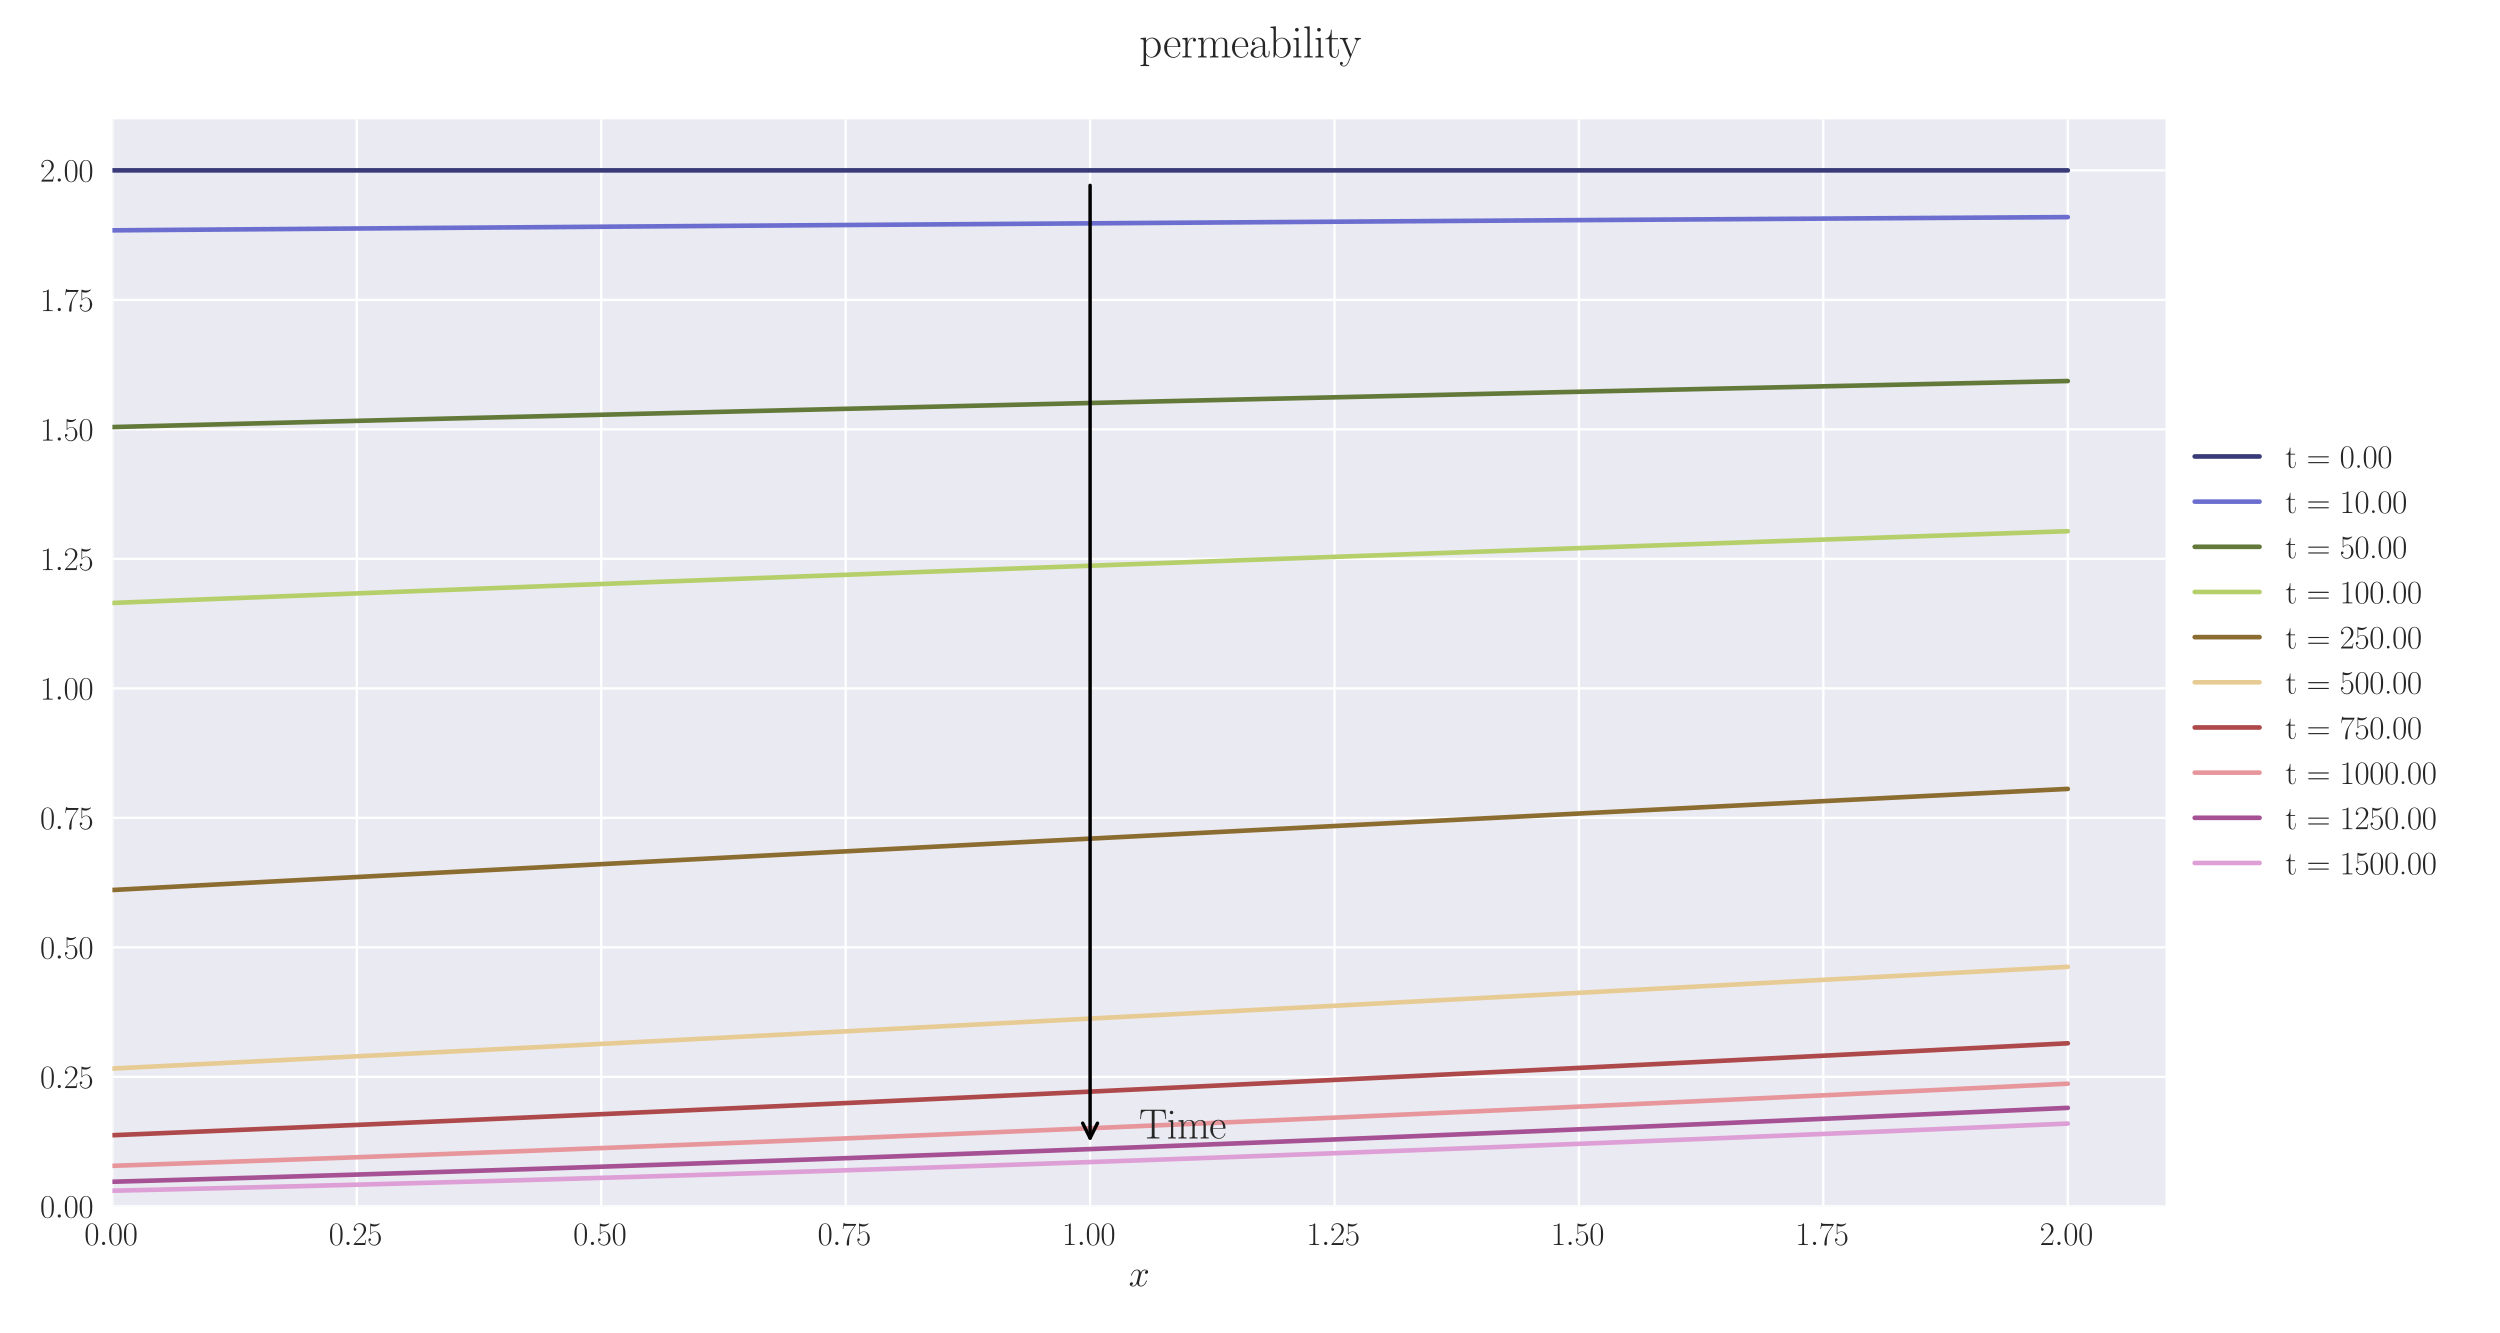 <?xml version="1.0" encoding="utf-8" standalone="no"?>
<!DOCTYPE svg PUBLIC "-//W3C//DTD SVG 1.1//EN"
  "http://www.w3.org/Graphics/SVG/1.1/DTD/svg11.dtd">
<svg xmlns:xlink="http://www.w3.org/1999/xlink" width="1080pt" height="576pt" viewBox="0 0 1080 576" xmlns="http://www.w3.org/2000/svg" version="1.1">
 <defs>
  <style type="text/css">*{stroke-linejoin: round; stroke-linecap: butt}</style>
 </defs>
 <g id="figure_1">
  <g id="patch_1">
   <path d="M 0 576 
L 1080 576 
L 1080 0 
L 0 0 
z
" style="fill: #ffffff"/>
  </g>
  <g id="axes_1">
   <g id="patch_2">
    <path d="M 48.559 521.153 
L 935.518 521.153 
L 935.518 51.564 
L 48.559 51.564 
z
" style="fill: #eaeaf2"/>
   </g>
   <g id="matplotlib.axis_1">
    <g id="xtick_1">
     <g id="line2d_1">
      <path d="M 48.559 521.153 
L 48.559 51.564 
" clip-path="url(#pcfb353a43d)" style="fill: none; stroke: #ffffff; stroke-linecap: round"/>
     </g>
     <g id="line2d_2"/>
     <g id="text_1">
      <!-- $\mathdefault{0.00}$ -->
      <g style="fill: #262626" transform="translate(36.42 537.839) scale(0.14 -0.14)">
       <defs>
        <path id="CMR17-30" d="M 2688 2025 
C 2688 2416 2682 3080 2413 3591 
C 2176 4039 1798 4198 1466 4198 
C 1158 4198 768 4058 525 3597 
C 269 3118 243 2524 243 2025 
C 243 1661 250 1106 448 619 
C 723 -39 1216 -128 1466 -128 
C 1760 -128 2208 -7 2470 600 
C 2662 1042 2688 1559 2688 2025 
z
M 1466 -26 
C 1056 -26 813 325 723 812 
C 653 1188 653 1738 653 2096 
C 653 2588 653 2997 736 3387 
C 858 3929 1216 4096 1466 4096 
C 1728 4096 2067 3923 2189 3400 
C 2272 3036 2278 2607 2278 2096 
C 2278 1680 2278 1169 2202 792 
C 2067 95 1690 -26 1466 -26 
z
" transform="scale(0.016)"/>
        <path id="CMMI12-3a" d="M 1178 307 
C 1178 492 1024 619 870 619 
C 685 619 557 466 557 313 
C 557 128 710 0 864 0 
C 1050 0 1178 153 1178 307 
z
" transform="scale(0.016)"/>
       </defs>
       <use xlink:href="#CMR17-30" transform="scale(0.996)"/>
       <use xlink:href="#CMMI12-3a" transform="translate(45.69 0) scale(0.996)"/>
       <use xlink:href="#CMR17-30" transform="translate(72.788 0) scale(0.996)"/>
       <use xlink:href="#CMR17-30" transform="translate(118.478 0) scale(0.996)"/>
      </g>
     </g>
    </g>
    <g id="xtick_2">
     <g id="line2d_3">
      <path d="M 154.149 521.153 
L 154.149 51.564 
" clip-path="url(#pcfb353a43d)" style="fill: none; stroke: #ffffff; stroke-linecap: round"/>
     </g>
     <g id="line2d_4"/>
     <g id="text_2">
      <!-- $\mathdefault{0.25}$ -->
      <g style="fill: #262626" transform="translate(142.01 537.839) scale(0.14 -0.14)">
       <defs>
        <path id="CMR17-32" d="M 2669 989 
L 2554 989 
C 2490 536 2438 459 2413 420 
C 2381 369 1920 369 1830 369 
L 602 369 
C 832 619 1280 1072 1824 1597 
C 2214 1967 2669 2402 2669 3035 
C 2669 3790 2067 4224 1395 4224 
C 691 4224 262 3604 262 3030 
C 262 2780 448 2748 525 2748 
C 589 2748 781 2787 781 3010 
C 781 3207 614 3264 525 3264 
C 486 3264 448 3258 422 3245 
C 544 3790 915 4058 1306 4058 
C 1862 4058 2227 3617 2227 3035 
C 2227 2479 1901 2000 1536 1584 
L 262 146 
L 262 0 
L 2515 0 
L 2669 989 
z
" transform="scale(0.016)"/>
        <path id="CMR17-35" d="M 730 3692 
C 794 3666 1056 3584 1325 3584 
C 1920 3584 2246 3911 2432 4100 
C 2432 4157 2432 4192 2394 4192 
C 2387 4192 2374 4192 2323 4163 
C 2099 4058 1837 3973 1517 3973 
C 1325 3973 1037 3999 723 4139 
C 653 4171 640 4171 634 4171 
C 602 4171 595 4164 595 4037 
L 595 2203 
C 595 2089 595 2057 659 2057 
C 691 2057 704 2070 736 2114 
C 941 2401 1222 2522 1542 2522 
C 1766 2522 2246 2382 2246 1289 
C 2246 1085 2246 715 2054 421 
C 1894 159 1645 25 1370 25 
C 947 25 518 320 403 814 
C 429 807 480 795 506 795 
C 589 795 749 840 749 1038 
C 749 1210 627 1280 506 1280 
C 358 1280 262 1190 262 1011 
C 262 454 704 -128 1382 -128 
C 2042 -128 2669 440 2669 1264 
C 2669 2030 2170 2624 1549 2624 
C 1222 2624 947 2503 730 2274 
L 730 3692 
z
" transform="scale(0.016)"/>
       </defs>
       <use xlink:href="#CMR17-30" transform="scale(0.996)"/>
       <use xlink:href="#CMMI12-3a" transform="translate(45.69 0) scale(0.996)"/>
       <use xlink:href="#CMR17-32" transform="translate(72.788 0) scale(0.996)"/>
       <use xlink:href="#CMR17-35" transform="translate(118.478 0) scale(0.996)"/>
      </g>
     </g>
    </g>
    <g id="xtick_3">
     <g id="line2d_5">
      <path d="M 259.74 521.153 
L 259.74 51.564 
" clip-path="url(#pcfb353a43d)" style="fill: none; stroke: #ffffff; stroke-linecap: round"/>
     </g>
     <g id="line2d_6"/>
     <g id="text_3">
      <!-- $\mathdefault{0.50}$ -->
      <g style="fill: #262626" transform="translate(247.6 537.839) scale(0.14 -0.14)">
       <use xlink:href="#CMR17-30" transform="scale(0.996)"/>
       <use xlink:href="#CMMI12-3a" transform="translate(45.69 0) scale(0.996)"/>
       <use xlink:href="#CMR17-35" transform="translate(72.788 0) scale(0.996)"/>
       <use xlink:href="#CMR17-30" transform="translate(118.478 0) scale(0.996)"/>
      </g>
     </g>
    </g>
    <g id="xtick_4">
     <g id="line2d_7">
      <path d="M 365.33 521.153 
L 365.33 51.564 
" clip-path="url(#pcfb353a43d)" style="fill: none; stroke: #ffffff; stroke-linecap: round"/>
     </g>
     <g id="line2d_8"/>
     <g id="text_4">
      <!-- $\mathdefault{0.75}$ -->
      <g style="fill: #262626" transform="translate(353.19 537.839) scale(0.14 -0.14)">
       <defs>
        <path id="CMR17-37" d="M 2886 3941 
L 2886 4081 
L 1382 4081 
C 634 4081 621 4165 595 4288 
L 480 4288 
L 294 3094 
L 410 3094 
C 429 3215 474 3540 550 3661 
C 589 3712 1062 3712 1171 3712 
L 2579 3712 
L 1869 2661 
C 1395 1954 1069 999 1069 165 
C 1069 89 1069 -128 1299 -128 
C 1530 -128 1530 89 1530 171 
L 1530 465 
C 1530 1508 1709 2196 2003 2636 
L 2886 3941 
z
" transform="scale(0.016)"/>
       </defs>
       <use xlink:href="#CMR17-30" transform="scale(0.996)"/>
       <use xlink:href="#CMMI12-3a" transform="translate(45.69 0) scale(0.996)"/>
       <use xlink:href="#CMR17-37" transform="translate(72.788 0) scale(0.996)"/>
       <use xlink:href="#CMR17-35" transform="translate(118.478 0) scale(0.996)"/>
      </g>
     </g>
    </g>
    <g id="xtick_5">
     <g id="line2d_9">
      <path d="M 470.92 521.153 
L 470.92 51.564 
" clip-path="url(#pcfb353a43d)" style="fill: none; stroke: #ffffff; stroke-linecap: round"/>
     </g>
     <g id="line2d_10"/>
     <g id="text_5">
      <!-- $\mathdefault{1.00}$ -->
      <g style="fill: #262626" transform="translate(458.781 537.839) scale(0.14 -0.14)">
       <defs>
        <path id="CMR17-31" d="M 1702 4058 
C 1702 4192 1696 4192 1606 4192 
C 1357 3916 979 3827 621 3827 
C 602 3827 570 3827 563 3808 
C 557 3795 557 3782 557 3648 
C 755 3648 1088 3686 1344 3839 
L 1344 461 
C 1344 236 1331 160 781 160 
L 589 160 
L 589 0 
C 896 0 1216 0 1523 0 
C 1830 0 2150 0 2458 0 
L 2458 160 
L 2266 160 
C 1715 160 1702 230 1702 458 
L 1702 4058 
z
" transform="scale(0.016)"/>
       </defs>
       <use xlink:href="#CMR17-31" transform="scale(0.996)"/>
       <use xlink:href="#CMMI12-3a" transform="translate(45.69 0) scale(0.996)"/>
       <use xlink:href="#CMR17-30" transform="translate(72.788 0) scale(0.996)"/>
       <use xlink:href="#CMR17-30" transform="translate(118.478 0) scale(0.996)"/>
      </g>
     </g>
    </g>
    <g id="xtick_6">
     <g id="line2d_11">
      <path d="M 576.511 521.153 
L 576.511 51.564 
" clip-path="url(#pcfb353a43d)" style="fill: none; stroke: #ffffff; stroke-linecap: round"/>
     </g>
     <g id="line2d_12"/>
     <g id="text_6">
      <!-- $\mathdefault{1.25}$ -->
      <g style="fill: #262626" transform="translate(564.371 537.839) scale(0.14 -0.14)">
       <use xlink:href="#CMR17-31" transform="scale(0.996)"/>
       <use xlink:href="#CMMI12-3a" transform="translate(45.69 0) scale(0.996)"/>
       <use xlink:href="#CMR17-32" transform="translate(72.788 0) scale(0.996)"/>
       <use xlink:href="#CMR17-35" transform="translate(118.478 0) scale(0.996)"/>
      </g>
     </g>
    </g>
    <g id="xtick_7">
     <g id="line2d_13">
      <path d="M 682.101 521.153 
L 682.101 51.564 
" clip-path="url(#pcfb353a43d)" style="fill: none; stroke: #ffffff; stroke-linecap: round"/>
     </g>
     <g id="line2d_14"/>
     <g id="text_7">
      <!-- $\mathdefault{1.50}$ -->
      <g style="fill: #262626" transform="translate(669.961 537.839) scale(0.14 -0.14)">
       <use xlink:href="#CMR17-31" transform="scale(0.996)"/>
       <use xlink:href="#CMMI12-3a" transform="translate(45.69 0) scale(0.996)"/>
       <use xlink:href="#CMR17-35" transform="translate(72.788 0) scale(0.996)"/>
       <use xlink:href="#CMR17-30" transform="translate(118.478 0) scale(0.996)"/>
      </g>
     </g>
    </g>
    <g id="xtick_8">
     <g id="line2d_15">
      <path d="M 787.691 521.153 
L 787.691 51.564 
" clip-path="url(#pcfb353a43d)" style="fill: none; stroke: #ffffff; stroke-linecap: round"/>
     </g>
     <g id="line2d_16"/>
     <g id="text_8">
      <!-- $\mathdefault{1.75}$ -->
      <g style="fill: #262626" transform="translate(775.552 537.839) scale(0.14 -0.14)">
       <use xlink:href="#CMR17-31" transform="scale(0.996)"/>
       <use xlink:href="#CMMI12-3a" transform="translate(45.69 0) scale(0.996)"/>
       <use xlink:href="#CMR17-37" transform="translate(72.788 0) scale(0.996)"/>
       <use xlink:href="#CMR17-35" transform="translate(118.478 0) scale(0.996)"/>
      </g>
     </g>
    </g>
    <g id="xtick_9">
     <g id="line2d_17">
      <path d="M 893.282 521.153 
L 893.282 51.564 
" clip-path="url(#pcfb353a43d)" style="fill: none; stroke: #ffffff; stroke-linecap: round"/>
     </g>
     <g id="line2d_18"/>
     <g id="text_9">
      <!-- $\mathdefault{2.00}$ -->
      <g style="fill: #262626" transform="translate(881.142 537.839) scale(0.14 -0.14)">
       <use xlink:href="#CMR17-32" transform="scale(0.996)"/>
       <use xlink:href="#CMMI12-3a" transform="translate(45.69 0) scale(0.996)"/>
       <use xlink:href="#CMR17-30" transform="translate(72.788 0) scale(0.996)"/>
       <use xlink:href="#CMR17-30" transform="translate(118.478 0) scale(0.996)"/>
      </g>
     </g>
    </g>
    <g id="text_10">
     <!-- $x$ -->
     <g style="fill: #262626" transform="translate(487.604 555.621) scale(0.16 -0.16)">
      <defs>
       <path id="CMMI12-78" d="M 3034 2606 
C 2829 2567 2752 2414 2752 2293 
C 2752 2139 2874 2088 2963 2088 
C 3155 2088 3290 2254 3290 2427 
C 3290 2695 2982 2816 2714 2816 
C 2323 2816 2106 2433 2048 2312 
C 1901 2816 1504 2816 1389 2816 
C 736 2816 390 1980 390 1839 
C 390 1814 416 1782 461 1782 
C 512 1782 525 1820 538 1846 
C 755 2555 1184 2689 1370 2689 
C 1658 2689 1715 2420 1715 2267 
C 1715 2127 1677 1980 1600 1673 
L 1382 798 
C 1286 415 1101 64 762 64 
C 730 64 570 64 435 147 
C 666 192 717 383 717 460 
C 717 588 621 664 499 664 
C 346 664 179 530 179 326 
C 179 57 480 -64 755 -64 
C 1062 -64 1280 179 1414 441 
C 1517 64 1837 -64 2074 -64 
C 2726 -64 3072 773 3072 913 
C 3072 945 3046 971 3008 971 
C 2950 971 2944 939 2925 888 
C 2752 326 2381 64 2093 64 
C 1869 64 1747 230 1747 492 
C 1747 632 1773 734 1875 1156 
L 2099 2024 
C 2195 2408 2413 2689 2707 2689 
C 2720 2689 2899 2689 3034 2606 
z
" transform="scale(0.016)"/>
      </defs>
      <use xlink:href="#CMMI12-78" transform="scale(0.996)"/>
     </g>
    </g>
   </g>
   <g id="matplotlib.axis_2">
    <g id="ytick_1">
     <g id="line2d_19">
      <path d="M 48.559 521.153 
L 935.518 521.153 
" clip-path="url(#pcfb353a43d)" style="fill: none; stroke: #ffffff; stroke-linecap: round"/>
     </g>
     <g id="line2d_20"/>
     <g id="text_11">
      <!-- $\mathdefault{0.00}$ -->
      <g style="fill: #262626" transform="translate(17.28 525.996) scale(0.14 -0.14)">
       <use xlink:href="#CMR17-30" transform="scale(0.996)"/>
       <use xlink:href="#CMMI12-3a" transform="translate(45.69 0) scale(0.996)"/>
       <use xlink:href="#CMR17-30" transform="translate(72.788 0) scale(0.996)"/>
       <use xlink:href="#CMR17-30" transform="translate(118.478 0) scale(0.996)"/>
      </g>
     </g>
    </g>
    <g id="ytick_2">
     <g id="line2d_21">
      <path d="M 48.559 465.209 
L 935.518 465.209 
" clip-path="url(#pcfb353a43d)" style="fill: none; stroke: #ffffff; stroke-linecap: round"/>
     </g>
     <g id="line2d_22"/>
     <g id="text_12">
      <!-- $\mathdefault{0.25}$ -->
      <g style="fill: #262626" transform="translate(17.28 470.052) scale(0.14 -0.14)">
       <use xlink:href="#CMR17-30" transform="scale(0.996)"/>
       <use xlink:href="#CMMI12-3a" transform="translate(45.69 0) scale(0.996)"/>
       <use xlink:href="#CMR17-32" transform="translate(72.788 0) scale(0.996)"/>
       <use xlink:href="#CMR17-35" transform="translate(118.478 0) scale(0.996)"/>
      </g>
     </g>
    </g>
    <g id="ytick_3">
     <g id="line2d_23">
      <path d="M 48.559 409.266 
L 935.518 409.266 
" clip-path="url(#pcfb353a43d)" style="fill: none; stroke: #ffffff; stroke-linecap: round"/>
     </g>
     <g id="line2d_24"/>
     <g id="text_13">
      <!-- $\mathdefault{0.50}$ -->
      <g style="fill: #262626" transform="translate(17.28 414.109) scale(0.14 -0.14)">
       <use xlink:href="#CMR17-30" transform="scale(0.996)"/>
       <use xlink:href="#CMMI12-3a" transform="translate(45.69 0) scale(0.996)"/>
       <use xlink:href="#CMR17-35" transform="translate(72.788 0) scale(0.996)"/>
       <use xlink:href="#CMR17-30" transform="translate(118.478 0) scale(0.996)"/>
      </g>
     </g>
    </g>
    <g id="ytick_4">
     <g id="line2d_25">
      <path d="M 48.559 353.322 
L 935.518 353.322 
" clip-path="url(#pcfb353a43d)" style="fill: none; stroke: #ffffff; stroke-linecap: round"/>
     </g>
     <g id="line2d_26"/>
     <g id="text_14">
      <!-- $\mathdefault{0.75}$ -->
      <g style="fill: #262626" transform="translate(17.28 358.165) scale(0.14 -0.14)">
       <use xlink:href="#CMR17-30" transform="scale(0.996)"/>
       <use xlink:href="#CMMI12-3a" transform="translate(45.69 0) scale(0.996)"/>
       <use xlink:href="#CMR17-37" transform="translate(72.788 0) scale(0.996)"/>
       <use xlink:href="#CMR17-35" transform="translate(118.478 0) scale(0.996)"/>
      </g>
     </g>
    </g>
    <g id="ytick_5">
     <g id="line2d_27">
      <path d="M 48.559 297.378 
L 935.518 297.378 
" clip-path="url(#pcfb353a43d)" style="fill: none; stroke: #ffffff; stroke-linecap: round"/>
     </g>
     <g id="line2d_28"/>
     <g id="text_15">
      <!-- $\mathdefault{1.00}$ -->
      <g style="fill: #262626" transform="translate(17.28 302.221) scale(0.14 -0.14)">
       <use xlink:href="#CMR17-31" transform="scale(0.996)"/>
       <use xlink:href="#CMMI12-3a" transform="translate(45.69 0) scale(0.996)"/>
       <use xlink:href="#CMR17-30" transform="translate(72.788 0) scale(0.996)"/>
       <use xlink:href="#CMR17-30" transform="translate(118.478 0) scale(0.996)"/>
      </g>
     </g>
    </g>
    <g id="ytick_6">
     <g id="line2d_29">
      <path d="M 48.559 241.435 
L 935.518 241.435 
" clip-path="url(#pcfb353a43d)" style="fill: none; stroke: #ffffff; stroke-linecap: round"/>
     </g>
     <g id="line2d_30"/>
     <g id="text_16">
      <!-- $\mathdefault{1.25}$ -->
      <g style="fill: #262626" transform="translate(17.28 246.278) scale(0.14 -0.14)">
       <use xlink:href="#CMR17-31" transform="scale(0.996)"/>
       <use xlink:href="#CMMI12-3a" transform="translate(45.69 0) scale(0.996)"/>
       <use xlink:href="#CMR17-32" transform="translate(72.788 0) scale(0.996)"/>
       <use xlink:href="#CMR17-35" transform="translate(118.478 0) scale(0.996)"/>
      </g>
     </g>
    </g>
    <g id="ytick_7">
     <g id="line2d_31">
      <path d="M 48.559 185.491 
L 935.518 185.491 
" clip-path="url(#pcfb353a43d)" style="fill: none; stroke: #ffffff; stroke-linecap: round"/>
     </g>
     <g id="line2d_32"/>
     <g id="text_17">
      <!-- $\mathdefault{1.50}$ -->
      <g style="fill: #262626" transform="translate(17.28 190.334) scale(0.14 -0.14)">
       <use xlink:href="#CMR17-31" transform="scale(0.996)"/>
       <use xlink:href="#CMMI12-3a" transform="translate(45.69 0) scale(0.996)"/>
       <use xlink:href="#CMR17-35" transform="translate(72.788 0) scale(0.996)"/>
       <use xlink:href="#CMR17-30" transform="translate(118.478 0) scale(0.996)"/>
      </g>
     </g>
    </g>
    <g id="ytick_8">
     <g id="line2d_33">
      <path d="M 48.559 129.547 
L 935.518 129.547 
" clip-path="url(#pcfb353a43d)" style="fill: none; stroke: #ffffff; stroke-linecap: round"/>
     </g>
     <g id="line2d_34"/>
     <g id="text_18">
      <!-- $\mathdefault{1.75}$ -->
      <g style="fill: #262626" transform="translate(17.28 134.39) scale(0.14 -0.14)">
       <use xlink:href="#CMR17-31" transform="scale(0.996)"/>
       <use xlink:href="#CMMI12-3a" transform="translate(45.69 0) scale(0.996)"/>
       <use xlink:href="#CMR17-37" transform="translate(72.788 0) scale(0.996)"/>
       <use xlink:href="#CMR17-35" transform="translate(118.478 0) scale(0.996)"/>
      </g>
     </g>
    </g>
    <g id="ytick_9">
     <g id="line2d_35">
      <path d="M 48.559 73.604 
L 935.518 73.604 
" clip-path="url(#pcfb353a43d)" style="fill: none; stroke: #ffffff; stroke-linecap: round"/>
     </g>
     <g id="line2d_36"/>
     <g id="text_19">
      <!-- $\mathdefault{2.00}$ -->
      <g style="fill: #262626" transform="translate(17.28 78.447) scale(0.14 -0.14)">
       <use xlink:href="#CMR17-32" transform="scale(0.996)"/>
       <use xlink:href="#CMMI12-3a" transform="translate(45.69 0) scale(0.996)"/>
       <use xlink:href="#CMR17-30" transform="translate(72.788 0) scale(0.996)"/>
       <use xlink:href="#CMR17-30" transform="translate(118.478 0) scale(0.996)"/>
      </g>
     </g>
    </g>
   </g>
   <g id="line2d_37">
    <path d="M 48.559 73.604 
L 57.006 73.604 
L 65.454 73.604 
L 73.901 73.604 
L 82.348 73.604 
L 90.795 73.604 
L 99.242 73.604 
L 107.69 73.604 
L 116.137 73.604 
L 124.584 73.604 
L 133.031 73.604 
L 141.479 73.604 
L 149.926 73.604 
L 158.373 73.604 
L 166.82 73.604 
L 175.267 73.604 
L 183.715 73.604 
L 192.162 73.604 
L 200.609 73.604 
L 209.056 73.604 
L 217.504 73.604 
L 225.951 73.604 
L 234.398 73.604 
L 242.845 73.604 
L 251.292 73.604 
L 259.74 73.604 
L 268.187 73.604 
L 276.634 73.604 
L 285.081 73.604 
L 293.529 73.604 
L 301.976 73.604 
L 310.423 73.604 
L 318.87 73.604 
L 327.317 73.604 
L 335.765 73.604 
L 344.212 73.604 
L 352.659 73.604 
L 361.106 73.604 
L 369.554 73.604 
L 378.001 73.604 
L 386.448 73.604 
L 394.895 73.604 
L 403.343 73.604 
L 411.79 73.604 
L 420.237 73.604 
L 428.684 73.604 
L 437.131 73.604 
L 445.579 73.604 
L 454.026 73.604 
L 462.473 73.604 
L 470.92 73.604 
L 479.368 73.604 
L 487.815 73.604 
L 496.262 73.604 
L 504.709 73.604 
L 513.156 73.604 
L 521.604 73.604 
L 530.051 73.604 
L 538.498 73.604 
L 546.945 73.604 
L 555.393 73.604 
L 563.84 73.604 
L 572.287 73.604 
L 580.734 73.604 
L 589.181 73.604 
L 597.629 73.604 
L 606.076 73.604 
L 614.523 73.604 
L 622.97 73.604 
L 631.418 73.604 
L 639.865 73.604 
L 648.312 73.604 
L 656.759 73.604 
L 665.206 73.604 
L 673.654 73.604 
L 682.101 73.604 
L 690.548 73.604 
L 698.995 73.604 
L 707.443 73.604 
L 715.89 73.604 
L 724.337 73.604 
L 732.784 73.604 
L 741.232 73.604 
L 749.679 73.604 
L 758.126 73.604 
L 766.573 73.604 
L 775.02 73.604 
L 783.468 73.604 
L 791.915 73.604 
L 800.362 73.604 
L 808.809 73.604 
L 817.257 73.604 
L 825.704 73.604 
L 834.151 73.604 
L 842.598 73.604 
L 851.045 73.604 
L 859.493 73.604 
L 867.94 73.604 
L 876.387 73.604 
L 884.834 73.604 
L 893.282 73.604 
" clip-path="url(#pcfb353a43d)" style="fill: none; stroke: #393b79; stroke-width: 2; stroke-linecap: round"/>
   </g>
   <g id="line2d_38">
    <path d="M 48.559 99.506 
L 57.006 99.443 
L 65.454 99.379 
L 73.901 99.315 
L 82.348 99.251 
L 90.795 99.187 
L 99.242 99.124 
L 107.69 99.061 
L 116.137 98.998 
L 124.584 98.935 
L 133.031 98.872 
L 141.479 98.809 
L 149.926 98.747 
L 158.373 98.684 
L 166.82 98.622 
L 175.267 98.56 
L 183.715 98.498 
L 192.162 98.437 
L 200.609 98.375 
L 209.056 98.314 
L 217.504 98.252 
L 225.951 98.191 
L 234.398 98.131 
L 242.845 98.07 
L 251.292 98.009 
L 259.74 97.949 
L 268.187 97.888 
L 276.634 97.828 
L 285.081 97.768 
L 293.529 97.708 
L 301.976 97.649 
L 310.423 97.589 
L 318.87 97.53 
L 327.317 97.471 
L 335.765 97.412 
L 344.212 97.353 
L 352.659 97.294 
L 361.106 97.235 
L 369.554 97.177 
L 378.001 97.118 
L 386.448 97.06 
L 394.895 97.002 
L 403.343 96.944 
L 411.79 96.886 
L 420.237 96.828 
L 428.684 96.77 
L 437.131 96.712 
L 445.579 96.655 
L 454.026 96.597 
L 462.473 96.54 
L 470.92 96.483 
L 479.368 96.426 
L 487.815 96.369 
L 496.262 96.312 
L 504.709 96.255 
L 513.156 96.199 
L 521.604 96.143 
L 530.051 96.086 
L 538.498 96.03 
L 546.945 95.974 
L 555.393 95.919 
L 563.84 95.863 
L 572.287 95.807 
L 580.734 95.752 
L 589.181 95.697 
L 597.629 95.642 
L 606.076 95.587 
L 614.523 95.532 
L 622.97 95.477 
L 631.418 95.423 
L 639.865 95.369 
L 648.312 95.314 
L 656.759 95.26 
L 665.206 95.206 
L 673.654 95.152 
L 682.101 95.099 
L 690.548 95.045 
L 698.995 94.992 
L 707.443 94.939 
L 715.89 94.885 
L 724.337 94.832 
L 732.784 94.78 
L 741.232 94.727 
L 749.679 94.674 
L 758.126 94.622 
L 766.573 94.569 
L 775.02 94.517 
L 783.468 94.465 
L 791.915 94.413 
L 800.362 94.361 
L 808.809 94.309 
L 817.257 94.257 
L 825.704 94.205 
L 834.151 94.153 
L 842.598 94.101 
L 851.045 94.05 
L 859.493 93.999 
L 867.94 93.947 
L 876.387 93.896 
L 884.834 93.845 
L 893.282 93.795 
" clip-path="url(#pcfb353a43d)" style="fill: none; stroke: #6b6ecf; stroke-width: 2; stroke-linecap: round"/>
   </g>
   <g id="line2d_39">
    <path d="M 48.559 184.494 
L 57.006 184.276 
L 65.454 184.059 
L 73.901 183.843 
L 82.348 183.627 
L 90.795 183.412 
L 99.242 183.197 
L 107.69 182.982 
L 116.137 182.767 
L 124.584 182.552 
L 133.031 182.338 
L 141.479 182.125 
L 149.926 181.912 
L 158.373 181.7 
L 166.82 181.488 
L 175.267 181.277 
L 183.715 181.065 
L 192.162 180.853 
L 200.609 180.642 
L 209.056 180.432 
L 217.504 180.222 
L 225.951 180.012 
L 234.398 179.804 
L 242.845 179.596 
L 251.292 179.387 
L 259.74 179.178 
L 268.187 178.97 
L 276.634 178.762 
L 285.081 178.555 
L 293.529 178.349 
L 301.976 178.143 
L 310.423 177.938 
L 318.87 177.733 
L 327.317 177.527 
L 335.765 177.322 
L 344.212 177.117 
L 352.659 176.913 
L 361.106 176.709 
L 369.554 176.506 
L 378.001 176.304 
L 386.448 176.102 
L 394.895 175.9 
L 403.343 175.698 
L 411.79 175.496 
L 420.237 175.294 
L 428.684 175.094 
L 437.131 174.893 
L 445.579 174.693 
L 454.026 174.494 
L 462.473 174.295 
L 470.92 174.097 
L 479.368 173.898 
L 487.815 173.699 
L 496.262 173.501 
L 504.709 173.303 
L 513.156 173.106 
L 521.604 172.91 
L 530.051 172.714 
L 538.498 172.518 
L 546.945 172.323 
L 555.393 172.128 
L 563.84 171.932 
L 572.287 171.737 
L 580.734 171.543 
L 589.181 171.349 
L 597.629 171.155 
L 606.076 170.962 
L 614.523 170.77 
L 622.97 170.578 
L 631.418 170.386 
L 639.865 170.194 
L 648.312 170.002 
L 656.759 169.811 
L 665.206 169.62 
L 673.654 169.429 
L 682.101 169.239 
L 690.548 169.05 
L 698.995 168.861 
L 707.443 168.673 
L 715.89 168.485 
L 724.337 168.296 
L 732.784 168.107 
L 741.232 167.919 
L 749.679 167.732 
L 758.126 167.545 
L 766.573 167.358 
L 775.02 167.172 
L 783.468 166.987 
L 791.915 166.802 
L 800.362 166.617 
L 808.809 166.432 
L 817.257 166.247 
L 825.704 166.062 
L 834.151 165.878 
L 842.598 165.695 
L 851.045 165.511 
L 859.493 165.329 
L 867.94 165.147 
L 876.387 164.965 
L 884.834 164.784 
L 893.282 164.602 
" clip-path="url(#pcfb353a43d)" style="fill: none; stroke: #637939; stroke-width: 2; stroke-linecap: round"/>
   </g>
   <g id="line2d_40">
    <path d="M 48.559 260.48 
L 57.006 260.146 
L 65.454 259.814 
L 73.901 259.482 
L 82.348 259.151 
L 90.795 258.819 
L 99.242 258.488 
L 107.69 258.158 
L 116.137 257.828 
L 124.584 257.498 
L 133.031 257.17 
L 141.479 256.842 
L 149.926 256.514 
L 158.373 256.186 
L 166.82 255.859 
L 175.267 255.533 
L 183.715 255.207 
L 192.162 254.881 
L 200.609 254.556 
L 209.056 254.232 
L 217.504 253.907 
L 225.951 253.584 
L 234.398 253.261 
L 242.845 252.938 
L 251.292 252.615 
L 259.74 252.294 
L 268.187 251.973 
L 276.634 251.652 
L 285.081 251.331 
L 293.529 251.011 
L 301.976 250.693 
L 310.423 250.373 
L 318.87 250.054 
L 327.317 249.736 
L 335.765 249.419 
L 344.212 249.102 
L 352.659 248.785 
L 361.106 248.469 
L 369.554 248.154 
L 378.001 247.838 
L 386.448 247.523 
L 394.895 247.209 
L 403.343 246.896 
L 411.79 246.582 
L 420.237 246.269 
L 428.684 245.956 
L 437.131 245.645 
L 445.579 245.334 
L 454.026 245.022 
L 462.473 244.711 
L 470.92 244.402 
L 479.368 244.093 
L 487.815 243.783 
L 496.262 243.474 
L 504.709 243.166 
L 513.156 242.859 
L 521.604 242.551 
L 530.051 242.243 
L 538.498 241.937 
L 546.945 241.632 
L 555.393 241.326 
L 563.84 241.021 
L 572.287 240.716 
L 580.734 240.412 
L 589.181 240.109 
L 597.629 239.805 
L 606.076 239.502 
L 614.523 239.2 
L 622.97 238.899 
L 631.418 238.598 
L 639.865 238.296 
L 648.312 237.996 
L 656.759 237.696 
L 665.206 237.397 
L 673.654 237.098 
L 682.101 236.799 
L 690.548 236.501 
L 698.995 236.204 
L 707.443 235.906 
L 715.89 235.609 
L 724.337 235.313 
L 732.784 235.017 
L 741.232 234.723 
L 749.679 234.427 
L 758.126 234.132 
L 766.573 233.838 
L 775.02 233.545 
L 783.468 233.252 
L 791.915 232.959 
L 800.362 232.667 
L 808.809 232.375 
L 817.257 232.084 
L 825.704 231.794 
L 834.151 231.503 
L 842.598 231.212 
L 851.045 230.923 
L 859.493 230.635 
L 867.94 230.346 
L 876.387 230.057 
L 884.834 229.769 
L 893.282 229.483 
" clip-path="url(#pcfb353a43d)" style="fill: none; stroke: #b5cf6b; stroke-width: 2; stroke-linecap: round"/>
   </g>
   <g id="line2d_41">
    <path d="M 48.559 384.481 
L 57.006 384.032 
L 65.454 383.583 
L 73.901 383.134 
L 82.348 382.686 
L 90.795 382.237 
L 99.242 381.789 
L 107.69 381.341 
L 116.137 380.893 
L 124.584 380.446 
L 133.031 379.998 
L 141.479 379.551 
L 149.926 379.104 
L 158.373 378.657 
L 166.82 378.211 
L 175.267 377.764 
L 183.715 377.318 
L 192.162 376.873 
L 200.609 376.427 
L 209.056 375.981 
L 217.504 375.536 
L 225.951 375.091 
L 234.398 374.646 
L 242.845 374.201 
L 251.292 373.757 
L 259.74 373.313 
L 268.187 372.869 
L 276.634 372.425 
L 285.081 371.982 
L 293.529 371.538 
L 301.976 371.095 
L 310.423 370.653 
L 318.87 370.21 
L 327.317 369.768 
L 335.765 369.326 
L 344.212 368.884 
L 352.659 368.443 
L 361.106 368.002 
L 369.554 367.561 
L 378.001 367.12 
L 386.448 366.68 
L 394.895 366.239 
L 403.343 365.8 
L 411.79 365.36 
L 420.237 364.921 
L 428.684 364.482 
L 437.131 364.043 
L 445.579 363.604 
L 454.026 363.166 
L 462.473 362.728 
L 470.92 362.29 
L 479.368 361.853 
L 487.815 361.416 
L 496.262 360.979 
L 504.709 360.542 
L 513.156 360.106 
L 521.604 359.67 
L 530.051 359.235 
L 538.498 358.799 
L 546.945 358.364 
L 555.393 357.93 
L 563.84 357.495 
L 572.287 357.061 
L 580.734 356.627 
L 589.181 356.194 
L 597.629 355.76 
L 606.076 355.327 
L 614.523 354.895 
L 622.97 354.462 
L 631.418 354.03 
L 639.865 353.599 
L 648.312 353.168 
L 656.759 352.736 
L 665.206 352.306 
L 673.654 351.876 
L 682.101 351.445 
L 690.548 351.015 
L 698.995 350.586 
L 707.443 350.157 
L 715.89 349.728 
L 724.337 349.3 
L 732.784 348.872 
L 741.232 348.444 
L 749.679 348.017 
L 758.126 347.59 
L 766.573 347.163 
L 775.02 346.737 
L 783.468 346.311 
L 791.915 345.885 
L 800.362 345.46 
L 808.809 345.035 
L 817.257 344.61 
L 825.704 344.186 
L 834.151 343.762 
L 842.598 343.338 
L 851.045 342.915 
L 859.493 342.492 
L 867.94 342.07 
L 876.387 341.647 
L 884.834 341.226 
L 893.282 340.804 
" clip-path="url(#pcfb353a43d)" style="fill: none; stroke: #8c6d31; stroke-width: 2; stroke-linecap: round"/>
   </g>
   <g id="line2d_42">
    <path d="M 48.559 461.612 
L 57.006 461.193 
L 65.454 460.773 
L 73.901 460.353 
L 82.348 459.932 
L 90.795 459.511 
L 99.242 459.089 
L 107.69 458.666 
L 116.137 458.243 
L 124.584 457.819 
L 133.031 457.395 
L 141.479 456.97 
L 149.926 456.544 
L 158.373 456.119 
L 166.82 455.692 
L 175.267 455.265 
L 183.715 454.837 
L 192.162 454.409 
L 200.609 453.981 
L 209.056 453.552 
L 217.504 453.122 
L 225.951 452.692 
L 234.398 452.261 
L 242.845 451.83 
L 251.292 451.399 
L 259.74 450.967 
L 268.187 450.534 
L 276.634 450.101 
L 285.081 449.668 
L 293.529 449.234 
L 301.976 448.8 
L 310.423 448.365 
L 318.87 447.93 
L 327.317 447.495 
L 335.765 447.059 
L 344.212 446.622 
L 352.659 446.186 
L 361.106 445.748 
L 369.554 445.311 
L 378.001 444.873 
L 386.448 444.435 
L 394.895 443.996 
L 403.343 443.557 
L 411.79 443.118 
L 420.237 442.678 
L 428.684 442.238 
L 437.131 441.798 
L 445.579 441.357 
L 454.026 440.916 
L 462.473 440.475 
L 470.92 440.033 
L 479.368 439.591 
L 487.815 439.149 
L 496.262 438.706 
L 504.709 438.263 
L 513.156 437.82 
L 521.604 437.376 
L 530.051 436.933 
L 538.498 436.489 
L 546.945 436.044 
L 555.393 435.6 
L 563.84 435.155 
L 572.287 434.71 
L 580.734 434.265 
L 589.181 433.819 
L 597.629 433.373 
L 606.076 432.927 
L 614.523 432.481 
L 622.97 432.034 
L 631.418 431.588 
L 639.865 431.141 
L 648.312 430.694 
L 656.759 430.246 
L 665.206 429.799 
L 673.654 429.351 
L 682.101 428.903 
L 690.548 428.455 
L 698.995 428.007 
L 707.443 427.558 
L 715.89 427.109 
L 724.337 426.661 
L 732.784 426.212 
L 741.232 425.762 
L 749.679 425.313 
L 758.126 424.864 
L 766.573 424.414 
L 775.02 423.965 
L 783.468 423.515 
L 791.915 423.065 
L 800.362 422.615 
L 808.809 422.164 
L 817.257 421.714 
L 825.704 421.264 
L 834.151 420.813 
L 842.598 420.363 
L 851.045 419.912 
L 859.493 419.461 
L 867.94 419.01 
L 876.387 418.559 
L 884.834 418.108 
L 893.282 417.657 
" clip-path="url(#pcfb353a43d)" style="fill: none; stroke: #e7cb94; stroke-width: 2; stroke-linecap: round"/>
   </g>
   <g id="line2d_43">
    <path d="M 48.559 490.417 
L 57.006 490.068 
L 65.454 489.717 
L 73.901 489.365 
L 82.348 489.012 
L 90.795 488.657 
L 99.242 488.302 
L 107.69 487.945 
L 116.137 487.587 
L 124.584 487.227 
L 133.031 486.867 
L 141.479 486.505 
L 149.926 486.142 
L 158.373 485.779 
L 166.82 485.413 
L 175.267 485.047 
L 183.715 484.68 
L 192.162 484.311 
L 200.609 483.942 
L 209.056 483.571 
L 217.504 483.199 
L 225.951 482.827 
L 234.398 482.453 
L 242.845 482.078 
L 251.292 481.702 
L 259.74 481.325 
L 268.187 480.947 
L 276.634 480.567 
L 285.081 480.187 
L 293.529 479.806 
L 301.976 479.424 
L 310.423 479.041 
L 318.87 478.657 
L 327.317 478.272 
L 335.765 477.886 
L 344.212 477.499 
L 352.659 477.111 
L 361.106 476.722 
L 369.554 476.332 
L 378.001 475.942 
L 386.448 475.55 
L 394.895 475.158 
L 403.343 474.764 
L 411.79 474.37 
L 420.237 473.975 
L 428.684 473.579 
L 437.131 473.182 
L 445.579 472.785 
L 454.026 472.386 
L 462.473 471.987 
L 470.92 471.587 
L 479.368 471.186 
L 487.815 470.784 
L 496.262 470.382 
L 504.709 469.978 
L 513.156 469.574 
L 521.604 469.169 
L 530.051 468.764 
L 538.498 468.357 
L 546.945 467.95 
L 555.393 467.542 
L 563.84 467.133 
L 572.287 466.724 
L 580.734 466.314 
L 589.181 465.903 
L 597.629 465.492 
L 606.076 465.08 
L 614.523 464.667 
L 622.97 464.253 
L 631.418 463.839 
L 639.865 463.424 
L 648.312 463.008 
L 656.759 462.592 
L 665.206 462.175 
L 673.654 461.758 
L 682.101 461.34 
L 690.548 460.921 
L 698.995 460.502 
L 707.443 460.082 
L 715.89 459.661 
L 724.337 459.24 
L 732.784 458.818 
L 741.232 458.396 
L 749.679 457.973 
L 758.126 457.55 
L 766.573 457.126 
L 775.02 456.701 
L 783.468 456.276 
L 791.915 455.851 
L 800.362 455.424 
L 808.809 454.998 
L 817.257 454.57 
L 825.704 454.143 
L 834.151 453.715 
L 842.598 453.286 
L 851.045 452.856 
L 859.493 452.427 
L 867.94 451.997 
L 876.387 451.566 
L 884.834 451.135 
L 893.282 450.703 
" clip-path="url(#pcfb353a43d)" style="fill: none; stroke: #ad494a; stroke-width: 2; stroke-linecap: round"/>
   </g>
   <g id="line2d_44">
    <path d="M 48.559 503.638 
L 57.006 503.352 
L 65.454 503.063 
L 73.901 502.773 
L 82.348 502.481 
L 90.795 502.187 
L 99.242 501.892 
L 107.69 501.594 
L 116.137 501.296 
L 124.584 500.995 
L 133.031 500.693 
L 141.479 500.389 
L 149.926 500.084 
L 158.373 499.777 
L 166.82 499.469 
L 175.267 499.158 
L 183.715 498.847 
L 192.162 498.533 
L 200.609 498.219 
L 209.056 497.902 
L 217.504 497.584 
L 225.951 497.265 
L 234.398 496.944 
L 242.845 496.622 
L 251.292 496.298 
L 259.74 495.973 
L 268.187 495.646 
L 276.634 495.318 
L 285.081 494.988 
L 293.529 494.657 
L 301.976 494.324 
L 310.423 493.99 
L 318.87 493.655 
L 327.317 493.319 
L 335.765 492.981 
L 344.212 492.641 
L 352.659 492.3 
L 361.106 491.958 
L 369.554 491.615 
L 378.001 491.27 
L 386.448 490.924 
L 394.895 490.577 
L 403.343 490.228 
L 411.79 489.879 
L 420.237 489.528 
L 428.684 489.175 
L 437.131 488.822 
L 445.579 488.467 
L 454.026 488.111 
L 462.473 487.754 
L 470.92 487.395 
L 479.368 487.035 
L 487.815 486.675 
L 496.262 486.313 
L 504.709 485.95 
L 513.156 485.585 
L 521.604 485.22 
L 530.051 484.853 
L 538.498 484.486 
L 546.945 484.117 
L 555.393 483.747 
L 563.84 483.376 
L 572.287 483.004 
L 580.734 482.631 
L 589.181 482.257 
L 597.629 481.882 
L 606.076 481.505 
L 614.523 481.128 
L 622.97 480.75 
L 631.418 480.37 
L 639.865 479.99 
L 648.312 479.609 
L 656.759 479.226 
L 665.206 478.843 
L 673.654 478.459 
L 682.101 478.074 
L 690.548 477.688 
L 698.995 477.3 
L 707.443 476.912 
L 715.89 476.523 
L 724.337 476.133 
L 732.784 475.743 
L 741.232 475.351 
L 749.679 474.958 
L 758.126 474.565 
L 766.573 474.171 
L 775.02 473.775 
L 783.468 473.379 
L 791.915 472.982 
L 800.362 472.585 
L 808.809 472.186 
L 817.257 471.787 
L 825.704 471.386 
L 834.151 470.985 
L 842.598 470.584 
L 851.045 470.181 
L 859.493 469.778 
L 867.94 469.373 
L 876.387 468.968 
L 884.834 468.563 
L 893.282 468.156 
" clip-path="url(#pcfb353a43d)" style="fill: none; stroke: #e7969c; stroke-width: 2; stroke-linecap: round"/>
   </g>
   <g id="line2d_45">
    <path d="M 48.559 510.512 
L 57.006 510.276 
L 65.454 510.038 
L 73.901 509.797 
L 82.348 509.555 
L 90.795 509.311 
L 99.242 509.065 
L 107.69 508.816 
L 116.137 508.566 
L 124.584 508.314 
L 133.031 508.059 
L 141.479 507.803 
L 149.926 507.545 
L 158.373 507.284 
L 166.82 507.022 
L 175.267 506.758 
L 183.715 506.492 
L 192.162 506.224 
L 200.609 505.954 
L 209.056 505.683 
L 217.504 505.409 
L 225.951 505.134 
L 234.398 504.857 
L 242.845 504.578 
L 251.292 504.297 
L 259.74 504.014 
L 268.187 503.73 
L 276.634 503.444 
L 285.081 503.156 
L 293.529 502.866 
L 301.976 502.575 
L 310.423 502.282 
L 318.87 501.987 
L 327.317 501.691 
L 335.765 501.393 
L 344.212 501.093 
L 352.659 500.792 
L 361.106 500.488 
L 369.554 500.184 
L 378.001 499.878 
L 386.448 499.57 
L 394.895 499.26 
L 403.343 498.949 
L 411.79 498.637 
L 420.237 498.322 
L 428.684 498.007 
L 437.131 497.689 
L 445.579 497.371 
L 454.026 497.05 
L 462.473 496.729 
L 470.92 496.406 
L 479.368 496.081 
L 487.815 495.755 
L 496.262 495.427 
L 504.709 495.098 
L 513.156 494.768 
L 521.604 494.436 
L 530.051 494.102 
L 538.498 493.768 
L 546.945 493.432 
L 555.393 493.094 
L 563.84 492.756 
L 572.287 492.416 
L 580.734 492.074 
L 589.181 491.731 
L 597.629 491.387 
L 606.076 491.042 
L 614.523 490.695 
L 622.97 490.347 
L 631.418 489.998 
L 639.865 489.647 
L 648.312 489.296 
L 656.759 488.943 
L 665.206 488.589 
L 673.654 488.233 
L 682.101 487.876 
L 690.548 487.519 
L 698.995 487.16 
L 707.443 486.799 
L 715.89 486.438 
L 724.337 486.075 
L 732.784 485.712 
L 741.232 485.347 
L 749.679 484.981 
L 758.126 484.614 
L 766.573 484.246 
L 775.02 483.876 
L 783.468 483.506 
L 791.915 483.134 
L 800.362 482.762 
L 808.809 482.388 
L 817.257 482.014 
L 825.704 481.638 
L 834.151 481.261 
L 842.598 480.883 
L 851.045 480.505 
L 859.493 480.125 
L 867.94 479.744 
L 876.387 479.362 
L 884.834 478.979 
L 893.282 478.596 
" clip-path="url(#pcfb353a43d)" style="fill: none; stroke: #a55194; stroke-width: 2; stroke-linecap: round"/>
   </g>
   <g id="line2d_46">
    <path d="M 48.559 514.393 
L 57.006 514.198 
L 65.454 514 
L 73.901 513.8 
L 82.348 513.598 
L 90.795 513.393 
L 99.242 513.186 
L 107.69 512.977 
L 116.137 512.766 
L 124.584 512.552 
L 133.031 512.336 
L 141.479 512.117 
L 149.926 511.897 
L 158.373 511.674 
L 166.82 511.449 
L 175.267 511.222 
L 183.715 510.993 
L 192.162 510.761 
L 200.609 510.527 
L 209.056 510.292 
L 217.504 510.054 
L 225.951 509.814 
L 234.398 509.572 
L 242.845 509.328 
L 251.292 509.082 
L 259.74 508.834 
L 268.187 508.584 
L 276.634 508.332 
L 285.081 508.077 
L 293.529 507.821 
L 301.976 507.563 
L 310.423 507.303 
L 318.87 507.041 
L 327.317 506.777 
L 335.765 506.512 
L 344.212 506.244 
L 352.659 505.974 
L 361.106 505.703 
L 369.554 505.43 
L 378.001 505.154 
L 386.448 504.877 
L 394.895 504.599 
L 403.343 504.318 
L 411.79 504.036 
L 420.237 503.752 
L 428.684 503.466 
L 437.131 503.178 
L 445.579 502.889 
L 454.026 502.598 
L 462.473 502.305 
L 470.92 502.01 
L 479.368 501.714 
L 487.815 501.416 
L 496.262 501.117 
L 504.709 500.815 
L 513.156 500.513 
L 521.604 500.208 
L 530.051 499.902 
L 538.498 499.594 
L 546.945 499.285 
L 555.393 498.974 
L 563.84 498.662 
L 572.287 498.348 
L 580.734 498.033 
L 589.181 497.716 
L 597.629 497.397 
L 606.076 497.077 
L 614.523 496.756 
L 622.97 496.433 
L 631.418 496.108 
L 639.865 495.782 
L 648.312 495.455 
L 656.759 495.126 
L 665.206 494.796 
L 673.654 494.464 
L 682.101 494.131 
L 690.548 493.797 
L 698.995 493.461 
L 707.443 493.124 
L 715.89 492.785 
L 724.337 492.445 
L 732.784 492.104 
L 741.232 491.762 
L 749.679 491.418 
L 758.126 491.072 
L 766.573 490.726 
L 775.02 490.378 
L 783.468 490.029 
L 791.915 489.679 
L 800.362 489.327 
L 808.809 488.975 
L 817.257 488.621 
L 825.704 488.265 
L 834.151 487.909 
L 842.598 487.551 
L 851.045 487.193 
L 859.493 486.833 
L 867.94 486.471 
L 876.387 486.109 
L 884.834 485.746 
L 893.282 485.381 
" clip-path="url(#pcfb353a43d)" style="fill: none; stroke: #de9ed6; stroke-width: 2; stroke-linecap: round"/>
   </g>
   <g id="patch_3">
    <path d="M 48.559 521.153 
L 48.559 51.564 
" style="fill: none"/>
   </g>
   <g id="patch_4">
    <path d="M 935.518 521.153 
L 935.518 51.564 
" style="fill: none"/>
   </g>
   <g id="patch_5">
    <path d="M 48.559 521.153 
L 935.518 521.153 
" style="fill: none"/>
   </g>
   <g id="patch_6">
    <path d="M 48.559 51.564 
L 935.518 51.564 
" style="fill: none"/>
   </g>
   <g id="patch_7">
    <path d="M 470.92 80.081 
Q 470.92 286.69 470.92 491.621 
" style="fill: none; stroke: #000000; stroke-width: 1.5; stroke-linecap: round"/>
    <path d="M 474.12 485.221 
L 470.92 491.621 
L 467.72 485.221 
" style="fill: none; stroke: #000000; stroke-width: 1.5; stroke-linecap: round"/>
   </g>
   <g id="text_20">
    <!-- Time -->
    <g style="fill: #262626" transform="translate(492.038 491.809) scale(0.18 -0.18)">
     <defs>
      <path id="CMR17-54" d="M 3981 4326 
L 288 4326 
L 179 2918 
L 294 2918 
C 378 3976 467 4160 1453 4160 
C 1568 4160 1754 4160 1805 4154 
C 1926 4135 1926 4058 1926 3912 
L 1926 459 
C 1926 230 1907 160 1376 160 
L 1197 160 
L 1197 0 
C 1504 0 1824 0 2138 0 
C 2451 0 2771 0 3078 0 
L 3078 160 
L 2899 160 
C 2368 160 2349 230 2349 459 
L 2349 3912 
C 2349 4052 2349 4129 2464 4154 
C 2515 4160 2701 4160 2816 4160 
C 3795 4160 3891 3976 3974 2918 
L 4090 2918 
L 3981 4326 
z
" transform="scale(0.016)"/>
      <path id="CMR17-69" d="M 992 3909 
C 992 4049 877 4170 730 4170 
C 589 4170 467 4056 467 3909 
C 467 3769 582 3648 730 3648 
C 870 3648 992 3763 992 3909 
z
M 243 2706 
L 243 2541 
C 602 2541 653 2502 653 2197 
L 653 427 
C 653 184 627 153 218 153 
L 218 -13 
C 371 0 646 0 806 0 
C 960 0 1222 0 1370 -13 
L 1370 153 
C 992 153 979 191 979 420 
L 979 2776 
L 243 2706 
z
" transform="scale(0.016)"/>
      <path id="CMR17-6d" d="M 4326 1933 
C 4326 2252 4269 2790 3507 2790 
C 3072 2790 2771 2496 2656 2151 
L 2650 2151 
C 2573 2676 2195 2790 1837 2790 
C 1331 2790 1069 2400 973 2144 
L 966 2144 
L 966 2790 
L 211 2720 
L 211 2554 
C 589 2554 646 2515 646 2208 
L 646 428 
C 646 184 621 153 211 153 
L 211 -13 
C 365 0 646 0 813 0 
C 979 0 1267 0 1421 -13 
L 1421 153 
C 1011 153 986 178 986 428 
L 986 1658 
C 986 2247 1344 2688 1792 2688 
C 2266 2688 2317 2266 2317 1958 
L 2317 428 
C 2317 184 2291 153 1882 153 
L 1882 -13 
C 2035 0 2317 0 2483 0 
C 2650 0 2938 0 3091 -13 
L 3091 153 
C 2682 153 2656 178 2656 428 
L 2656 1658 
C 2656 2247 3014 2688 3462 2688 
C 3936 2688 3987 2266 3987 1958 
L 3987 428 
C 3987 184 3962 153 3552 153 
L 3552 -13 
C 3706 0 3987 0 4154 0 
C 4320 0 4608 0 4762 -13 
L 4762 153 
C 4352 153 4326 178 4326 428 
L 4326 1933 
z
" transform="scale(0.016)"/>
      <path id="CMR17-65" d="M 2438 1472 
C 2464 1498 2464 1511 2464 1576 
C 2464 2238 2118 2816 1389 2816 
C 710 2816 173 2169 173 1383 
C 173 551 781 -64 1459 -64 
C 2176 -64 2458 607 2458 740 
C 2458 784 2419 784 2406 784 
C 2362 784 2355 771 2330 696 
C 2189 265 1837 51 1504 51 
C 1229 51 954 203 781 480 
C 582 803 582 1176 582 1472 
L 2438 1472 
z
M 589 1568 
C 634 2505 1126 2714 1382 2714 
C 1818 2714 2112 2297 2118 1568 
L 589 1568 
z
" transform="scale(0.016)"/>
     </defs>
     <use xlink:href="#CMR17-54" transform="scale(0.996)"/>
     <use xlink:href="#CMR17-69" transform="translate(66.51 0) scale(0.996)"/>
     <use xlink:href="#CMR17-6d" transform="translate(91.381 0) scale(0.996)"/>
     <use xlink:href="#CMR17-65" transform="translate(168.301 0) scale(0.996)"/>
    </g>
   </g>
   <g id="legend_1">
    <g id="line2d_47">
     <path d="M 948.118 197.198 
L 962.118 197.198 
L 976.118 197.198 
" style="fill: none; stroke: #393b79; stroke-width: 2; stroke-linecap: round"/>
    </g>
    <g id="text_21">
     <!-- t = 0.00 -->
     <g style="fill: #262626" transform="translate(987.318 202.098) scale(0.14 -0.14)">
      <defs>
       <path id="CMR17-74" d="M 966 2560 
L 1862 2560 
L 1862 2725 
L 966 2725 
L 966 3904 
L 851 3904 
C 838 3245 614 2668 70 2668 
L 70 2560 
L 627 2560 
L 627 771 
C 627 650 627 -64 1370 -64 
C 1747 -64 1965 306 1965 777 
L 1965 1140 
L 1850 1140 
L 1850 783 
C 1850 344 1677 51 1408 51 
C 1222 51 966 178 966 758 
L 966 2560 
z
" transform="scale(0.016)"/>
       <path id="CMR17-3d" d="M 4115 2017 
C 4211 2017 4307 2017 4307 2125 
C 4307 2240 4198 2240 4090 2240 
L 512 2240 
C 403 2240 294 2240 294 2125 
C 294 2017 390 2017 486 2017 
L 4115 2017 
z
M 4090 896 
C 4198 896 4307 896 4307 1011 
C 4307 1119 4211 1119 4115 1119 
L 486 1119 
C 390 1119 294 1119 294 1011 
C 294 896 403 896 512 896 
L 4090 896 
z
" transform="scale(0.016)"/>
       <path id="CMR17-2e" d="M 1062 261 
C 1062 420 934 522 800 522 
C 672 522 538 420 538 261 
C 538 102 666 0 800 0 
C 928 0 1062 102 1062 261 
z
" transform="scale(0.016)"/>
      </defs>
      <use xlink:href="#CMR17-74" transform="scale(0.996)"/>
      <use xlink:href="#CMR17-3d" transform="translate(65.357 0) scale(0.996)"/>
      <use xlink:href="#CMR17-30" transform="translate(167.147 0) scale(0.996)"/>
      <use xlink:href="#CMR17-2e" transform="translate(212.838 0) scale(0.996)"/>
      <use xlink:href="#CMR17-30" transform="translate(237.709 0) scale(0.996)"/>
      <use xlink:href="#CMR17-30" transform="translate(283.4 0) scale(0.996)"/>
     </g>
    </g>
    <g id="line2d_48">
     <path d="M 948.118 216.71 
L 962.118 216.71 
L 976.118 216.71 
" style="fill: none; stroke: #6b6ecf; stroke-width: 2; stroke-linecap: round"/>
    </g>
    <g id="text_22">
     <!-- t = 10.00 -->
     <g style="fill: #262626" transform="translate(987.318 221.61) scale(0.14 -0.14)">
      <use xlink:href="#CMR17-74" transform="scale(0.996)"/>
      <use xlink:href="#CMR17-3d" transform="translate(65.357 0) scale(0.996)"/>
      <use xlink:href="#CMR17-31" transform="translate(167.147 0) scale(0.996)"/>
      <use xlink:href="#CMR17-30" transform="translate(212.838 0) scale(0.996)"/>
      <use xlink:href="#CMR17-2e" transform="translate(258.528 0) scale(0.996)"/>
      <use xlink:href="#CMR17-30" transform="translate(283.4 0) scale(0.996)"/>
      <use xlink:href="#CMR17-30" transform="translate(329.09 0) scale(0.996)"/>
     </g>
    </g>
    <g id="line2d_49">
     <path d="M 948.118 236.222 
L 962.118 236.222 
L 976.118 236.222 
" style="fill: none; stroke: #637939; stroke-width: 2; stroke-linecap: round"/>
    </g>
    <g id="text_23">
     <!-- t = 50.00 -->
     <g style="fill: #262626" transform="translate(987.318 241.122) scale(0.14 -0.14)">
      <use xlink:href="#CMR17-74" transform="scale(0.996)"/>
      <use xlink:href="#CMR17-3d" transform="translate(65.357 0) scale(0.996)"/>
      <use xlink:href="#CMR17-35" transform="translate(167.147 0) scale(0.996)"/>
      <use xlink:href="#CMR17-30" transform="translate(212.838 0) scale(0.996)"/>
      <use xlink:href="#CMR17-2e" transform="translate(258.528 0) scale(0.996)"/>
      <use xlink:href="#CMR17-30" transform="translate(283.4 0) scale(0.996)"/>
      <use xlink:href="#CMR17-30" transform="translate(329.09 0) scale(0.996)"/>
     </g>
    </g>
    <g id="line2d_50">
     <path d="M 948.118 255.735 
L 962.118 255.735 
L 976.118 255.735 
" style="fill: none; stroke: #b5cf6b; stroke-width: 2; stroke-linecap: round"/>
    </g>
    <g id="text_24">
     <!-- t = 100.00 -->
     <g style="fill: #262626" transform="translate(987.318 260.635) scale(0.14 -0.14)">
      <use xlink:href="#CMR17-74" transform="scale(0.996)"/>
      <use xlink:href="#CMR17-3d" transform="translate(65.357 0) scale(0.996)"/>
      <use xlink:href="#CMR17-31" transform="translate(167.147 0) scale(0.996)"/>
      <use xlink:href="#CMR17-30" transform="translate(212.838 0) scale(0.996)"/>
      <use xlink:href="#CMR17-30" transform="translate(258.528 0) scale(0.996)"/>
      <use xlink:href="#CMR17-2e" transform="translate(304.219 0) scale(0.996)"/>
      <use xlink:href="#CMR17-30" transform="translate(329.09 0) scale(0.996)"/>
      <use xlink:href="#CMR17-30" transform="translate(374.78 0) scale(0.996)"/>
     </g>
    </g>
    <g id="line2d_51">
     <path d="M 948.118 275.247 
L 962.118 275.247 
L 976.118 275.247 
" style="fill: none; stroke: #8c6d31; stroke-width: 2; stroke-linecap: round"/>
    </g>
    <g id="text_25">
     <!-- t = 250.00 -->
     <g style="fill: #262626" transform="translate(987.318 280.147) scale(0.14 -0.14)">
      <use xlink:href="#CMR17-74" transform="scale(0.996)"/>
      <use xlink:href="#CMR17-3d" transform="translate(65.357 0) scale(0.996)"/>
      <use xlink:href="#CMR17-32" transform="translate(167.147 0) scale(0.996)"/>
      <use xlink:href="#CMR17-35" transform="translate(212.838 0) scale(0.996)"/>
      <use xlink:href="#CMR17-30" transform="translate(258.528 0) scale(0.996)"/>
      <use xlink:href="#CMR17-2e" transform="translate(304.219 0) scale(0.996)"/>
      <use xlink:href="#CMR17-30" transform="translate(329.09 0) scale(0.996)"/>
      <use xlink:href="#CMR17-30" transform="translate(374.78 0) scale(0.996)"/>
     </g>
    </g>
    <g id="line2d_52">
     <path d="M 948.118 294.759 
L 962.118 294.759 
L 976.118 294.759 
" style="fill: none; stroke: #e7cb94; stroke-width: 2; stroke-linecap: round"/>
    </g>
    <g id="text_26">
     <!-- t = 500.00 -->
     <g style="fill: #262626" transform="translate(987.318 299.659) scale(0.14 -0.14)">
      <use xlink:href="#CMR17-74" transform="scale(0.996)"/>
      <use xlink:href="#CMR17-3d" transform="translate(65.357 0) scale(0.996)"/>
      <use xlink:href="#CMR17-35" transform="translate(167.147 0) scale(0.996)"/>
      <use xlink:href="#CMR17-30" transform="translate(212.838 0) scale(0.996)"/>
      <use xlink:href="#CMR17-30" transform="translate(258.528 0) scale(0.996)"/>
      <use xlink:href="#CMR17-2e" transform="translate(304.219 0) scale(0.996)"/>
      <use xlink:href="#CMR17-30" transform="translate(329.09 0) scale(0.996)"/>
      <use xlink:href="#CMR17-30" transform="translate(374.78 0) scale(0.996)"/>
     </g>
    </g>
    <g id="line2d_53">
     <path d="M 948.118 314.271 
L 962.118 314.271 
L 976.118 314.271 
" style="fill: none; stroke: #ad494a; stroke-width: 2; stroke-linecap: round"/>
    </g>
    <g id="text_27">
     <!-- t = 750.00 -->
     <g style="fill: #262626" transform="translate(987.318 319.171) scale(0.14 -0.14)">
      <use xlink:href="#CMR17-74" transform="scale(0.996)"/>
      <use xlink:href="#CMR17-3d" transform="translate(65.357 0) scale(0.996)"/>
      <use xlink:href="#CMR17-37" transform="translate(167.147 0) scale(0.996)"/>
      <use xlink:href="#CMR17-35" transform="translate(212.838 0) scale(0.996)"/>
      <use xlink:href="#CMR17-30" transform="translate(258.528 0) scale(0.996)"/>
      <use xlink:href="#CMR17-2e" transform="translate(304.219 0) scale(0.996)"/>
      <use xlink:href="#CMR17-30" transform="translate(329.09 0) scale(0.996)"/>
      <use xlink:href="#CMR17-30" transform="translate(374.78 0) scale(0.996)"/>
     </g>
    </g>
    <g id="line2d_54">
     <path d="M 948.118 333.783 
L 962.118 333.783 
L 976.118 333.783 
" style="fill: none; stroke: #e7969c; stroke-width: 2; stroke-linecap: round"/>
    </g>
    <g id="text_28">
     <!-- t = 1000.00 -->
     <g style="fill: #262626" transform="translate(987.318 338.683) scale(0.14 -0.14)">
      <use xlink:href="#CMR17-74" transform="scale(0.996)"/>
      <use xlink:href="#CMR17-3d" transform="translate(65.357 0) scale(0.996)"/>
      <use xlink:href="#CMR17-31" transform="translate(167.147 0) scale(0.996)"/>
      <use xlink:href="#CMR17-30" transform="translate(212.838 0) scale(0.996)"/>
      <use xlink:href="#CMR17-30" transform="translate(258.528 0) scale(0.996)"/>
      <use xlink:href="#CMR17-30" transform="translate(304.219 0) scale(0.996)"/>
      <use xlink:href="#CMR17-2e" transform="translate(349.909 0) scale(0.996)"/>
      <use xlink:href="#CMR17-30" transform="translate(374.78 0) scale(0.996)"/>
      <use xlink:href="#CMR17-30" transform="translate(420.471 0) scale(0.996)"/>
     </g>
    </g>
    <g id="line2d_55">
     <path d="M 948.118 353.295 
L 962.118 353.295 
L 976.118 353.295 
" style="fill: none; stroke: #a55194; stroke-width: 2; stroke-linecap: round"/>
    </g>
    <g id="text_29">
     <!-- t = 1250.00 -->
     <g style="fill: #262626" transform="translate(987.318 358.195) scale(0.14 -0.14)">
      <use xlink:href="#CMR17-74" transform="scale(0.996)"/>
      <use xlink:href="#CMR17-3d" transform="translate(65.357 0) scale(0.996)"/>
      <use xlink:href="#CMR17-31" transform="translate(167.147 0) scale(0.996)"/>
      <use xlink:href="#CMR17-32" transform="translate(212.838 0) scale(0.996)"/>
      <use xlink:href="#CMR17-35" transform="translate(258.528 0) scale(0.996)"/>
      <use xlink:href="#CMR17-30" transform="translate(304.219 0) scale(0.996)"/>
      <use xlink:href="#CMR17-2e" transform="translate(349.909 0) scale(0.996)"/>
      <use xlink:href="#CMR17-30" transform="translate(374.78 0) scale(0.996)"/>
      <use xlink:href="#CMR17-30" transform="translate(420.471 0) scale(0.996)"/>
     </g>
    </g>
    <g id="line2d_56">
     <path d="M 948.118 372.807 
L 962.118 372.807 
L 976.118 372.807 
" style="fill: none; stroke: #de9ed6; stroke-width: 2; stroke-linecap: round"/>
    </g>
    <g id="text_30">
     <!-- t = 1500.00 -->
     <g style="fill: #262626" transform="translate(987.318 377.707) scale(0.14 -0.14)">
      <use xlink:href="#CMR17-74" transform="scale(0.996)"/>
      <use xlink:href="#CMR17-3d" transform="translate(65.357 0) scale(0.996)"/>
      <use xlink:href="#CMR17-31" transform="translate(167.147 0) scale(0.996)"/>
      <use xlink:href="#CMR17-35" transform="translate(212.838 0) scale(0.996)"/>
      <use xlink:href="#CMR17-30" transform="translate(258.528 0) scale(0.996)"/>
      <use xlink:href="#CMR17-30" transform="translate(304.219 0) scale(0.996)"/>
      <use xlink:href="#CMR17-2e" transform="translate(349.909 0) scale(0.996)"/>
      <use xlink:href="#CMR17-30" transform="translate(374.78 0) scale(0.996)"/>
      <use xlink:href="#CMR17-30" transform="translate(420.471 0) scale(0.996)"/>
     </g>
    </g>
   </g>
  </g>
  <g id="text_31">
   <!-- permeability -->
   <g style="fill: #262626" transform="translate(492.111 24.804) scale(0.192 -0.192)">
    <defs>
     <path id="CMR17-70" d="M 1408 -1063 
C 998 -1063 973 -1037 973 -789 
L 973 402 
C 1158 134 1427 -38 1766 -38 
C 2406 -38 3053 523 3053 1388 
C 3053 2191 2496 2802 1837 2802 
C 1453 2802 1139 2592 960 2338 
L 960 2802 
L 198 2732 
L 198 2567 
C 576 2567 634 2528 634 2223 
L 634 -789 
C 634 -1031 608 -1063 198 -1063 
L 198 -1228 
C 352 -1216 634 -1216 800 -1216 
C 966 -1216 1254 -1216 1408 -1228 
L 1408 -1063 
z
M 973 2012 
C 973 2102 973 2235 1222 2471 
C 1254 2497 1472 2688 1792 2688 
C 2259 2688 2643 2108 2643 1382 
C 2643 656 2234 64 1728 64 
C 1498 64 1248 172 1056 472 
C 973 612 973 650 973 752 
L 973 2012 
z
" transform="scale(0.016)"/>
     <path id="CMR17-72" d="M 960 1497 
C 960 2112 1222 2688 1702 2688 
C 1747 2688 1792 2682 1837 2662 
C 1837 2662 1696 2617 1696 2452 
C 1696 2298 1818 2234 1914 2234 
C 1990 2234 2131 2279 2131 2458 
C 2131 2663 1926 2790 1709 2790 
C 1222 2790 1011 2317 947 2093 
L 941 2093 
L 941 2790 
L 198 2720 
L 198 2554 
C 576 2554 634 2515 634 2208 
L 634 428 
C 634 184 608 153 198 153 
L 198 -13 
C 352 0 646 0 813 0 
C 998 0 1325 0 1498 -13 
L 1498 153 
C 1037 153 960 153 960 440 
L 960 1497 
z
" transform="scale(0.016)"/>
     <path id="CMR17-61" d="M 2304 1653 
C 2304 2072 2304 2294 2035 2543 
C 1798 2752 1523 2816 1306 2816 
C 800 2816 435 2407 435 1971 
C 435 1728 627 1728 666 1728 
C 749 1728 896 1778 896 1954 
C 896 2112 774 2181 666 2181 
C 640 2181 608 2174 589 2168 
C 723 2592 1069 2714 1293 2714 
C 1613 2714 1965 2429 1965 1885 
L 1965 1600 
C 1587 1600 1133 1549 774 1357 
C 371 1133 256 813 256 570 
C 256 77 832 -64 1171 -64 
C 1523 -64 1850 139 1990 511 
C 2003 233 2182 -18 2464 -18 
C 2598 -18 2938 70 2938 567 
L 2938 920 
L 2822 920 
L 2822 562 
C 2822 178 2650 128 2566 128 
C 2304 128 2304 458 2304 738 
L 2304 1653 
z
M 1965 870 
C 1965 317 1568 38 1216 38 
C 896 38 646 275 646 570 
C 646 761 730 1100 1101 1305 
C 1408 1478 1760 1504 1965 1504 
L 1965 870 
z
" transform="scale(0.016)"/>
     <path id="CMR17-62" d="M 960 4396 
L 198 4326 
L 198 4160 
C 576 4160 634 4122 634 3817 
L 634 -13 
L 749 -13 
L 934 441 
C 1120 141 1395 -64 1766 -64 
C 2406 -64 3053 500 3053 1370 
C 3053 2188 2477 2790 1830 2790 
C 1434 2790 1152 2579 960 2330 
L 960 4396 
z
M 973 2004 
C 973 2118 973 2138 1062 2272 
C 1312 2657 1670 2688 1792 2688 
C 1984 2688 2643 2585 2643 1376 
C 2643 108 1888 38 1734 38 
C 1536 38 1248 114 1043 486 
C 973 608 973 621 973 735 
L 973 2004 
z
" transform="scale(0.016)"/>
     <path id="CMR17-6c" d="M 979 4396 
L 218 4326 
L 218 4160 
C 595 4160 653 4122 653 3817 
L 653 426 
C 653 184 627 153 218 153 
L 218 -13 
C 371 0 653 0 813 0 
C 979 0 1261 0 1414 -13 
L 1414 153 
C 1005 153 979 178 979 426 
L 979 4396 
z
" transform="scale(0.016)"/>
     <path id="CMR17-79" d="M 2496 2197 
C 2656 2586 2944 2586 3034 2586 
L 3034 2752 
C 2912 2752 2752 2752 2630 2752 
C 2496 2752 2285 2752 2157 2758 
L 2157 2592 
C 2400 2573 2406 2394 2406 2343 
C 2406 2280 2394 2248 2362 2171 
L 1664 449 
L 902 2306 
C 870 2382 870 2426 870 2433 
C 870 2573 1018 2586 1171 2586 
L 1171 2758 
C 1018 2752 742 2752 582 2752 
C 410 2752 205 2752 64 2758 
L 64 2586 
C 410 2586 448 2554 531 2350 
L 1485 15 
C 1197 -738 1030 -1178 627 -1178 
C 557 -1178 397 -1159 282 -1044 
C 429 -1031 493 -942 493 -833 
C 493 -725 416 -629 288 -629 
C 147 -629 77 -725 77 -840 
C 77 -1095 339 -1280 627 -1280 
C 998 -1280 1229 -922 1357 -604 
L 2496 2197 
z
" transform="scale(0.016)"/>
    </defs>
    <use xlink:href="#CMR17-70" transform="scale(0.996)"/>
    <use xlink:href="#CMR17-65" transform="translate(53.498 0) scale(0.996)"/>
    <use xlink:href="#CMR17-72" transform="translate(93.983 0) scale(0.996)"/>
    <use xlink:href="#CMR17-6d" transform="translate(129.264 0) scale(0.996)"/>
    <use xlink:href="#CMR17-65" transform="translate(206.184 0) scale(0.996)"/>
    <use xlink:href="#CMR17-61" transform="translate(246.669 0) scale(0.996)"/>
    <use xlink:href="#CMR17-62" transform="translate(292.36 0) scale(0.996)"/>
    <use xlink:href="#CMR17-69" transform="translate(343.255 0) scale(0.996)"/>
    <use xlink:href="#CMR17-6c" transform="translate(368.126 0) scale(0.996)"/>
    <use xlink:href="#CMR17-69" transform="translate(392.997 0) scale(0.996)"/>
    <use xlink:href="#CMR17-74" transform="translate(417.869 0) scale(0.996)"/>
    <use xlink:href="#CMR17-79" transform="translate(450.547 0) scale(0.996)"/>
   </g>
  </g>
 </g>
 <defs>
  <clipPath id="pcfb353a43d">
   <rect x="48.559" y="51.564" width="886.959" height="469.589"/>
  </clipPath>
 </defs>
</svg>
